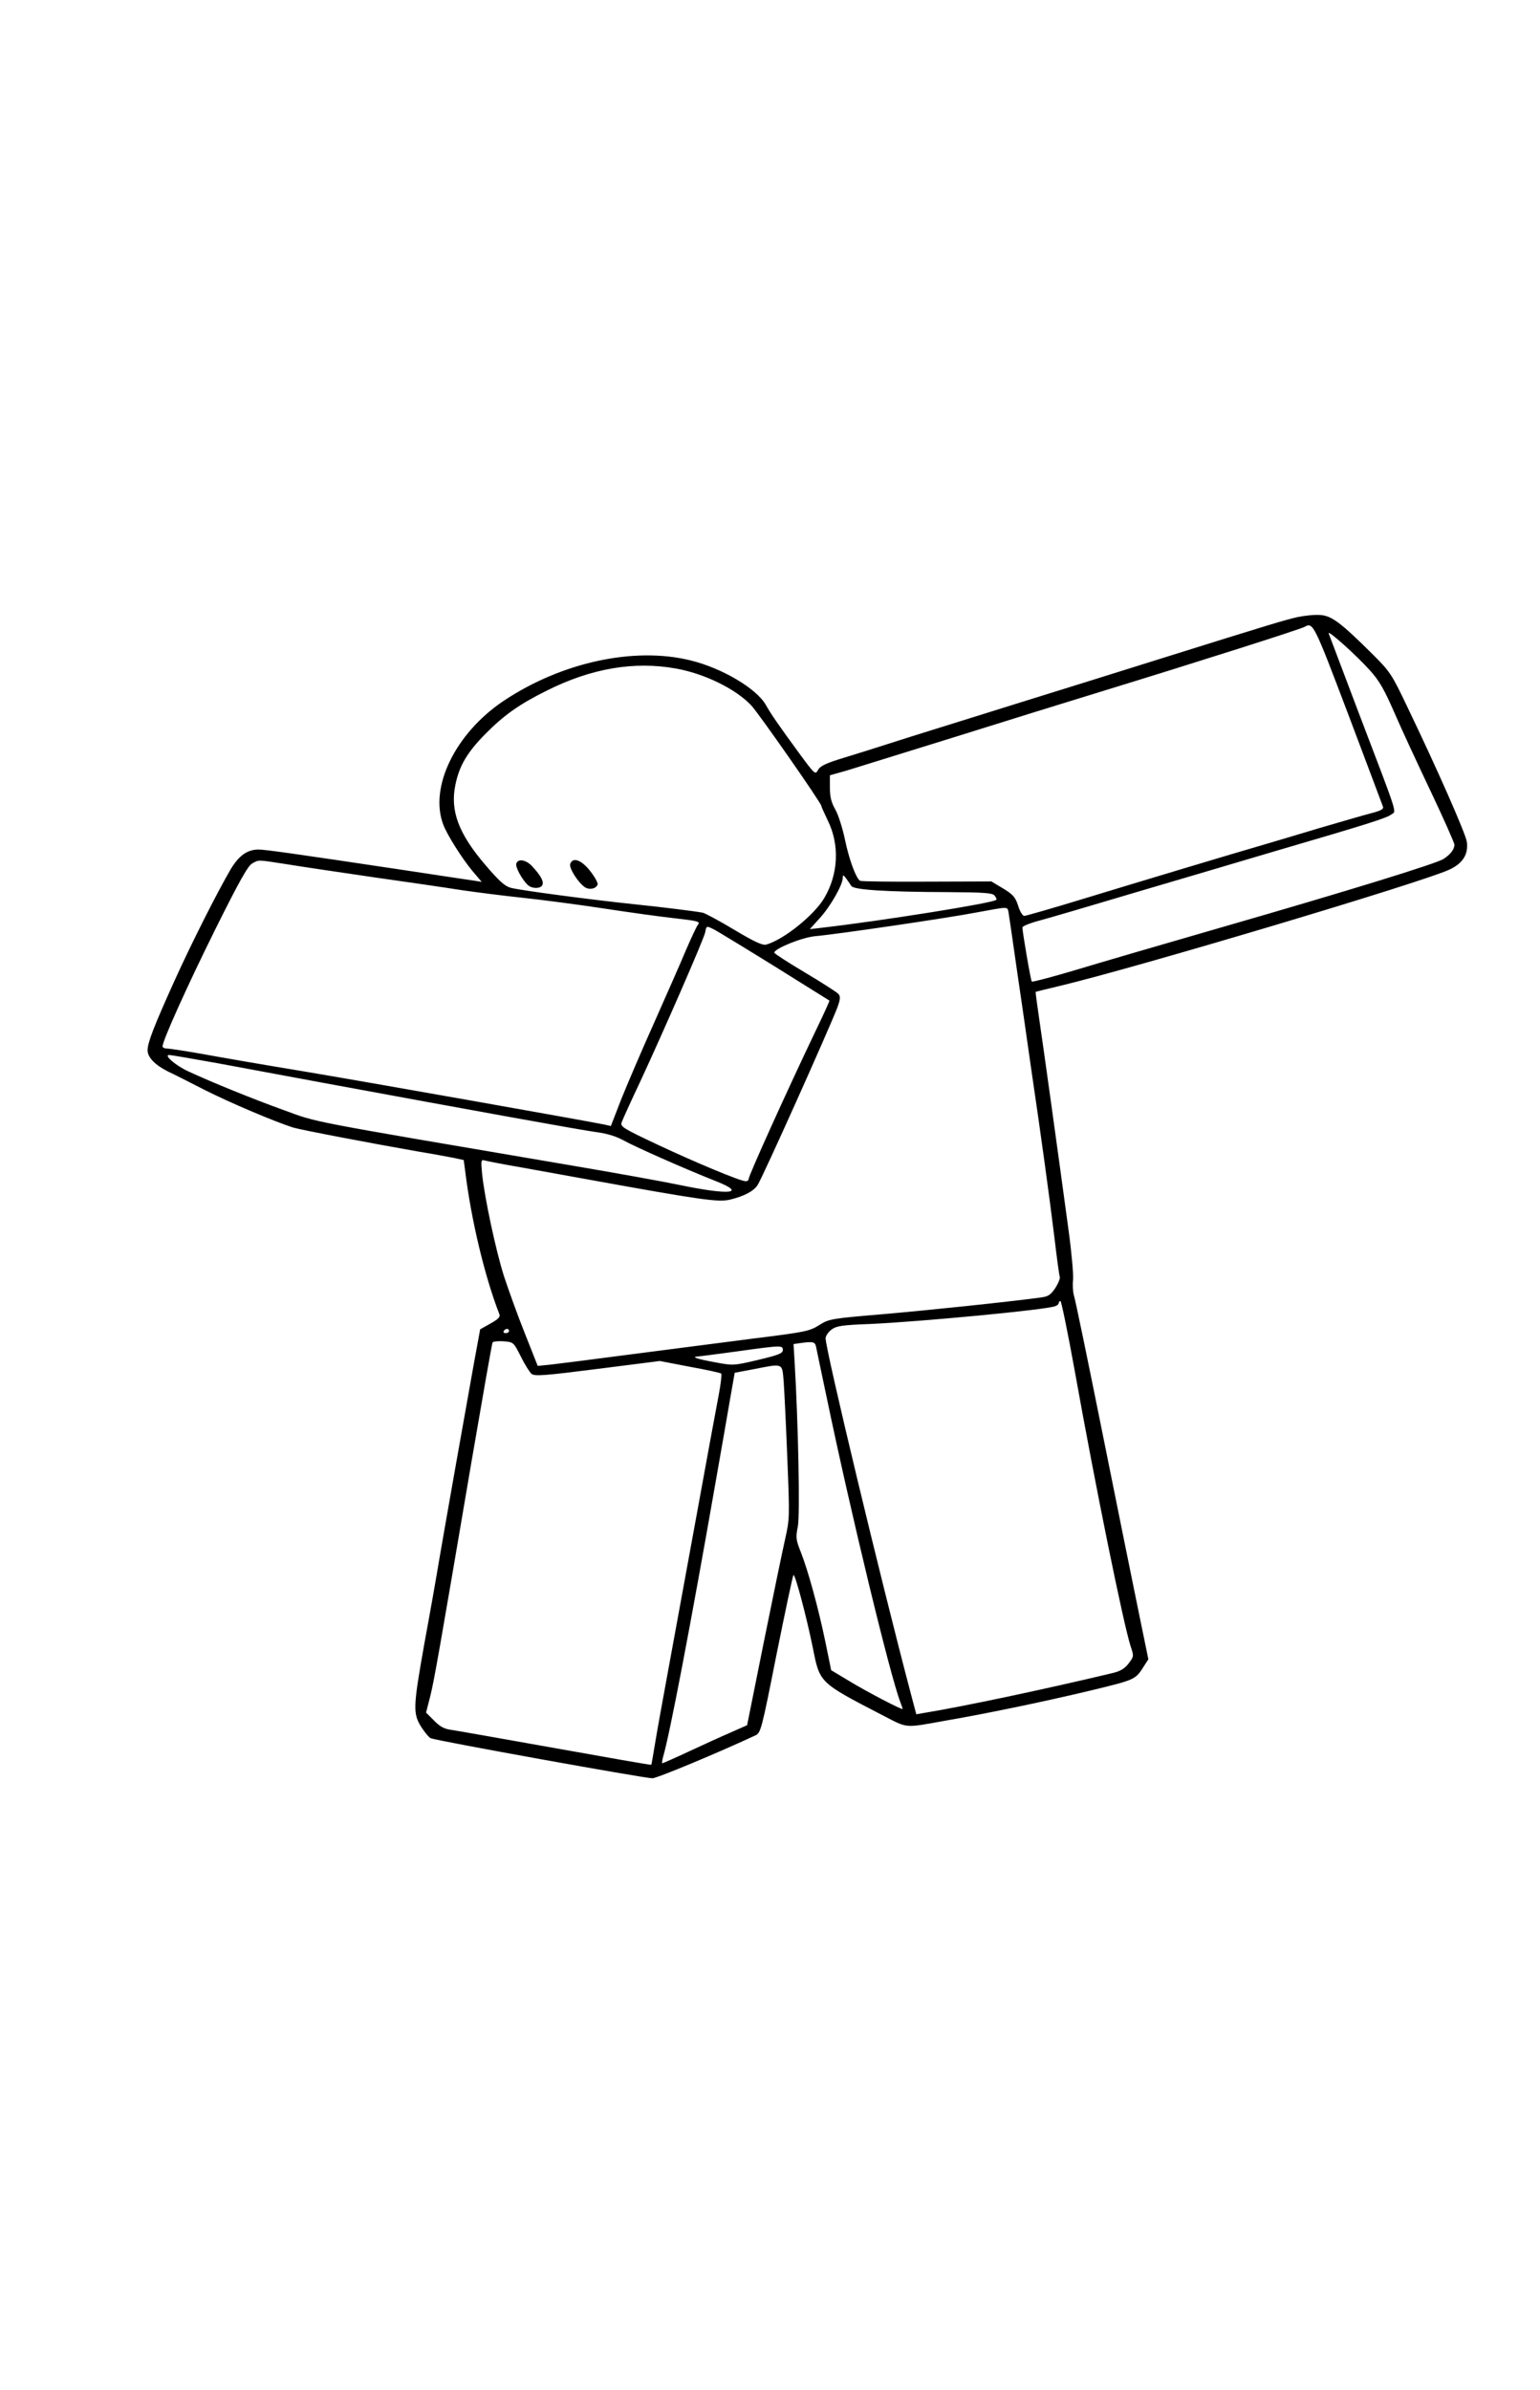 <?xml version="1.0" standalone="no"?>
<!DOCTYPE svg PUBLIC "-//W3C//DTD SVG 20010904//EN"
 "http://www.w3.org/TR/2001/REC-SVG-20010904/DTD/svg10.dtd">
<svg version="1.0" xmlns="http://www.w3.org/2000/svg"
 width="720pt" height="1117pt" viewBox="0 0 720 1117"
 preserveAspectRatio="xMidYMid meet">

<g transform="translate(0,1117) scale(0.1,-0.1)"
fill="#000000" stroke="none">
<path d="M6065 8286 c-63 -15 -99 -25 -645 -196 -190 -60 -471 -147 -625 -195
-154 -48 -395 -123 -535 -167 -140 -45 -293 -93 -340 -107 -63 -20 -88 -33
-96 -50 -12 -22 -15 -19 -81 70 -110 150 -138 192 -162 234 -43 77 -205 173
-353 209 -263 65 -603 -9 -873 -189 -226 -151 -350 -405 -282 -580 19 -49 87
-156 134 -213 l45 -53 -38 6 c-22 3 -174 26 -339 51 -507 76 -636 94 -666 94
-53 0 -92 -28 -131 -93 -62 -106 -183 -345 -263 -522 -94 -208 -125 -287 -125
-323 0 -33 35 -69 95 -99 22 -10 99 -49 171 -86 119 -60 324 -147 414 -176 36
-11 372 -75 584 -112 67 -11 142 -25 168 -30 l46 -10 7 -52 c28 -229 92 -495
160 -669 5 -12 -6 -23 -42 -43 l-48 -27 -28 -152 c-38 -210 -130 -730 -162
-916 -14 -85 -46 -266 -71 -401 -53 -298 -54 -326 -14 -390 17 -26 37 -50 44
-52 34 -13 999 -187 1036 -187 22 0 307 119 481 200 26 12 29 23 100 381 41
203 76 369 79 369 9 0 61 -197 90 -339 33 -166 28 -162 325 -316 123 -63 98
-61 300 -25 202 35 460 89 674 140 210 51 209 50 250 115 l20 31 -45 219 c-25
121 -101 497 -169 835 -68 338 -128 629 -134 646 -5 17 -7 51 -4 75 2 24 -7
127 -21 229 -53 391 -117 851 -136 979 -11 74 -19 135 -18 136 2 1 55 14 118
29 363 87 1690 483 1816 542 63 29 90 72 82 130 -6 39 -136 335 -278 630 -73
154 -82 166 -161 245 -149 148 -193 182 -247 185 -26 2 -74 -3 -107 -10z m238
-453 c87 -230 160 -425 163 -433 4 -11 -11 -19 -58 -31 -35 -9 -141 -40 -237
-68 -96 -29 -211 -63 -255 -76 -162 -47 -588 -175 -847 -254 -147 -45 -273
-81 -280 -81 -8 0 -21 21 -29 48 -13 40 -24 52 -70 80 l-55 33 -303 -1 c-166
-1 -306 1 -311 4 -19 12 -51 99 -70 190 -11 53 -31 117 -45 142 -20 35 -26 61
-26 104 l0 57 78 22 c42 13 262 81 487 151 226 71 552 172 725 225 424 130
912 285 930 296 39 22 43 14 203 -408z m104 202 c42 -47 66 -89 112 -195 32
-74 109 -240 170 -368 61 -129 111 -241 111 -250 -1 -22 -18 -44 -51 -66 -35
-22 -436 -146 -1029 -317 -267 -77 -576 -167 -688 -201 -111 -33 -205 -58
-208 -55 -5 4 -43 228 -44 253 0 6 37 21 83 33 45 12 246 71 447 131 201 59
498 147 660 195 424 124 513 152 535 169 24 18 37 -22 -153 476 -74 195 -137
362 -140 370 -8 21 131 -103 195 -175z m-3247 11 c134 -24 279 -95 352 -172
35 -37 328 -457 328 -470 0 -4 14 -34 30 -68 56 -113 50 -250 -16 -362 -46
-79 -188 -194 -271 -218 -17 -5 -53 11 -150 69 -70 42 -137 78 -148 80 -38 7
-180 25 -325 40 -192 20 -526 64 -571 76 -28 7 -54 30 -119 106 -126 147 -166
254 -141 375 18 89 55 152 141 239 86 87 158 138 285 201 209 105 409 139 605
104z m-1817 -915 c67 -11 250 -38 407 -61 157 -22 341 -49 410 -60 69 -10 195
-26 280 -35 85 -9 256 -31 380 -50 124 -19 270 -39 325 -45 122 -14 131 -16
117 -33 -5 -6 -30 -59 -55 -117 -24 -58 -92 -211 -149 -340 -58 -129 -127
-291 -154 -358 l-48 -124 -31 7 c-78 16 -1059 190 -1385 245 -201 33 -426 72
-501 86 -75 13 -146 24 -158 24 -12 0 -21 5 -21 10 0 27 116 284 247 548 111
223 152 296 172 307 33 18 21 18 164 -4z m2637 -101 c10 -18 157 -28 456 -29
168 -1 204 -4 214 -16 7 -9 11 -18 8 -20 -14 -15 -535 -98 -812 -130 l-60 -7
48 53 c49 54 106 154 106 186 1 16 2 16 16 -2 8 -11 19 -27 24 -35z m735 -122
c2 -13 20 -133 39 -268 20 -135 49 -337 65 -450 50 -338 89 -625 111 -805 11
-93 22 -176 25 -182 2 -7 -7 -30 -21 -52 -23 -33 -32 -40 -73 -45 -158 -21
-512 -58 -730 -77 -247 -21 -255 -22 -302 -52 -45 -28 -65 -32 -306 -62 -142
-18 -400 -52 -573 -74 -173 -23 -342 -44 -376 -48 l-60 -6 -61 154 c-34 85
-77 205 -97 266 -38 120 -90 363 -102 477 -6 64 -5 68 12 63 11 -3 87 -18 169
-32 83 -15 222 -40 310 -56 535 -97 613 -108 668 -95 66 16 110 39 129 68 24
37 330 719 373 830 14 39 15 51 5 63 -7 8 -77 53 -156 100 -79 47 -144 89
-144 93 0 19 129 71 190 77 103 9 613 84 750 110 158 29 149 29 155 3z m-1372
-84 c18 -10 145 -87 282 -172 138 -86 251 -157 253 -158 1 -1 -27 -64 -64
-140 -134 -280 -314 -678 -314 -694 0 -6 -6 -10 -14 -10 -24 0 -233 87 -414
172 -155 73 -172 83 -166 102 4 12 43 98 87 191 111 239 297 665 304 698 6 32
5 32 46 11z m-2323 -623 c118 -22 339 -63 490 -91 721 -133 1202 -220 1275
-230 54 -7 95 -20 130 -39 52 -29 279 -130 433 -191 147 -58 62 -66 -173 -17
-66 14 -293 55 -505 91 -1259 214 -1181 199 -1345 259 -144 52 -327 126 -446
181 -58 27 -115 76 -88 76 8 0 111 -18 229 -39z m4004 -1433 c99 -553 228
-1185 262 -1291 16 -47 15 -48 -9 -80 -18 -24 -38 -36 -74 -45 -326 -78 -707
-158 -879 -186 l-40 -7 -26 98 c-141 534 -398 1605 -398 1659 0 11 12 29 28
41 23 17 49 21 182 26 237 11 820 66 863 83 10 3 17 10 17 15 0 5 4 9 8 9 4 0
34 -145 66 -322z m-2644 182 c0 -5 -7 -10 -16 -10 -8 0 -12 5 -9 10 3 6 10 10
16 10 5 0 9 -4 9 -10z m55 -119 c18 -37 41 -73 50 -81 15 -12 57 -9 309 23
l291 37 140 -27 c77 -14 143 -28 147 -32 3 -3 -2 -49 -12 -101 -10 -52 -57
-306 -104 -565 -47 -258 -106 -580 -131 -715 -25 -135 -53 -290 -62 -345 -9
-55 -17 -101 -18 -102 -1 -2 -204 34 -451 78 -247 44 -467 83 -489 86 -29 4
-50 16 -76 43 l-37 37 19 74 c19 77 38 184 193 1096 52 303 96 555 99 560 3 4
26 7 52 5 46 -4 46 -4 80 -71z m1380 47 c3 -13 25 -122 51 -243 111 -533 296
-1297 343 -1418 6 -16 11 -30 11 -33 0 -7 -169 81 -254 133 l-80 48 -27 132
c-33 159 -81 334 -115 420 -23 58 -24 68 -14 119 11 52 2 485 -15 771 l-5 82
27 4 c63 9 73 7 78 -15z m-155 -17 c0 -15 -19 -23 -116 -46 -115 -27 -116 -27
-201 -11 -83 15 -113 25 -82 27 8 0 88 11 179 23 215 30 220 30 220 7z m4
-148 c3 -43 11 -204 17 -358 11 -274 11 -283 -10 -376 -12 -53 -57 -270 -100
-483 l-78 -388 -79 -35 c-44 -19 -132 -59 -196 -89 -64 -30 -119 -54 -122 -54
-2 0 0 15 5 33 30 102 127 608 244 1277 26 146 56 321 68 390 l22 125 85 16
c145 28 136 32 144 -58z"/>
<path d="M2414 7135 c-6 -14 24 -72 53 -100 19 -19 62 -19 69 0 7 17 -9 45
-49 88 -28 29 -64 36 -73 12z"/>
<path d="M2666 7133 c-7 -18 35 -85 67 -108 21 -15 53 -9 61 11 3 7 -13 36
-35 64 -41 52 -81 66 -93 33z"/>
</g>
</svg>
